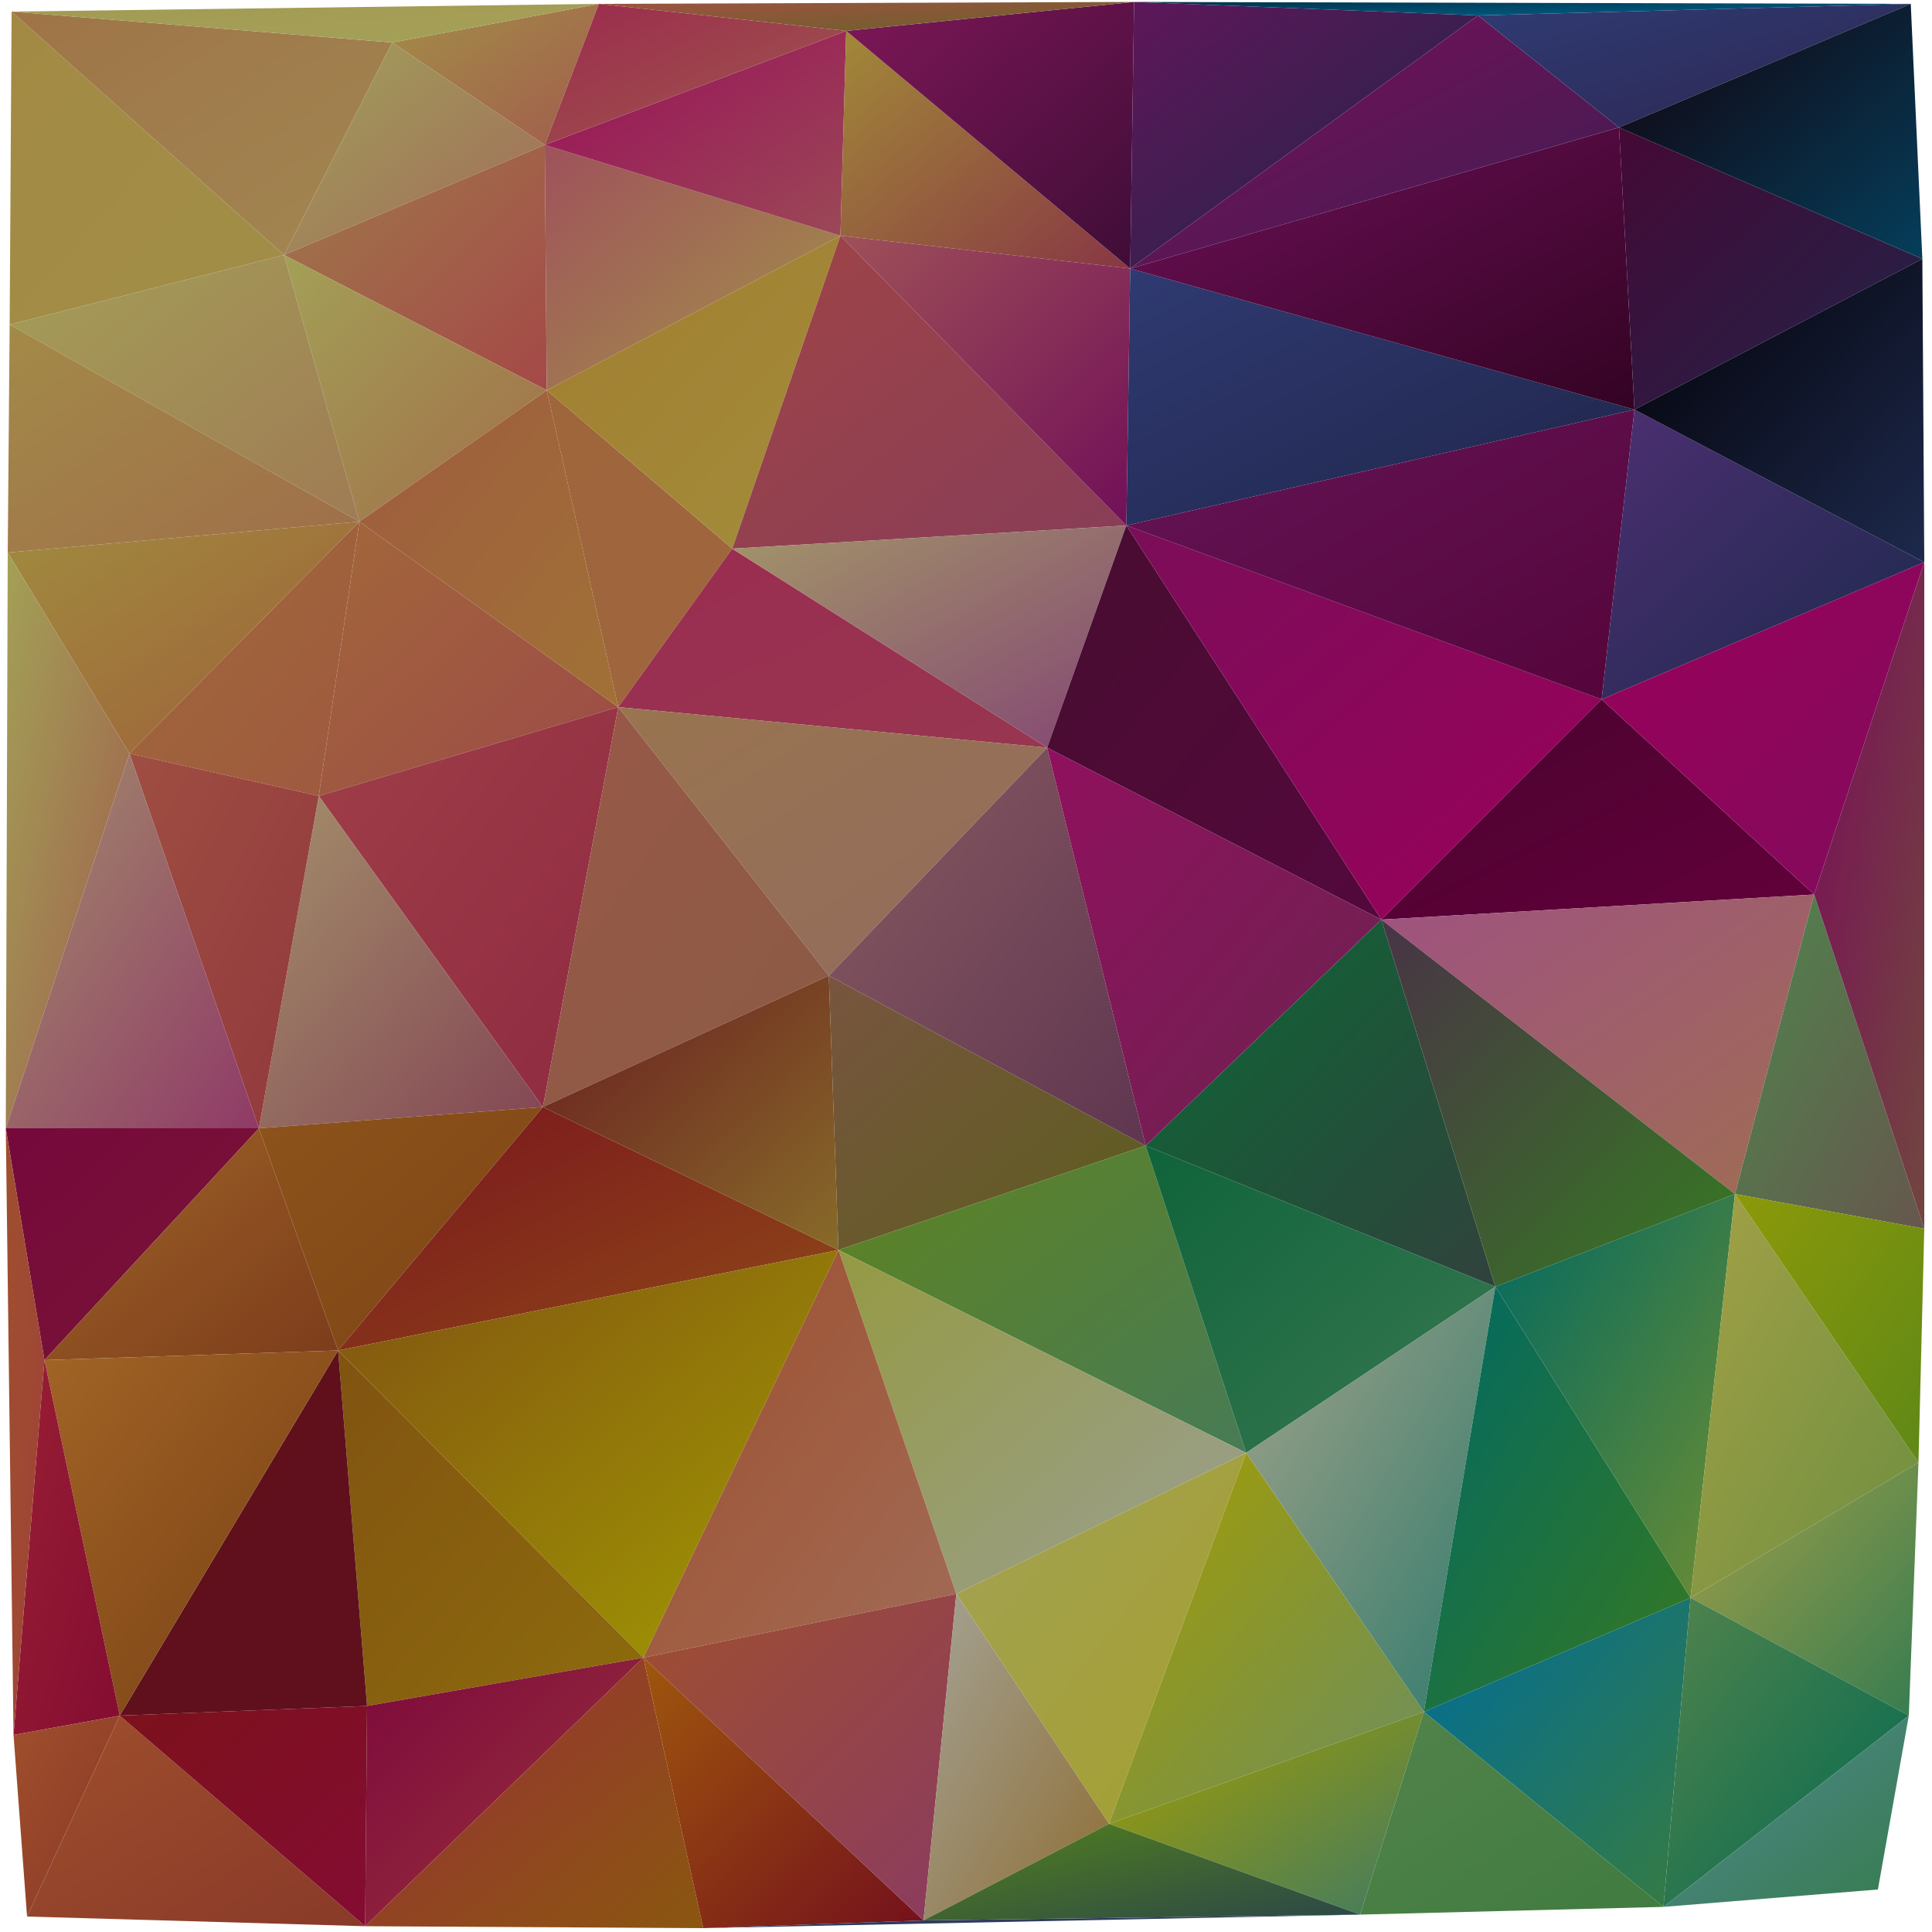 <?xml version="1.0" encoding="utf-8"?>
<!-- Generator: Adobe Illustrator 21.1.0, SVG Export Plug-In . SVG Version: 6.00 Build 0)  -->
<svg version="1.1" id="Layer_1" xmlns="http://www.w3.org/2000/svg" xmlns:xlink="http://www.w3.org/1999/xlink" x="0px" y="0px"
	 viewBox="0 0 1000 1000" enable-background="new 0 0 1000 1000" xml:space="preserve">
<linearGradient id="triangle36_93_" gradientUnits="userSpaceOnUse" x1="103.57" y1="807.507" x2="104.57" y2="806.507" gradientTransform="matrix(142 0 0 -162 -14729.536 130853.539)">
	<stop  offset="0" style="stop-color:#A38A44"/>
	<stop  offset="1" style="stop-color:#A18E47"/>
</linearGradient>
<polygon id="triangle36" fill="url(#triangle36_93_)" points="5,168 6,6 147,132 "/>
<linearGradient id="triangle36_94_" gradientUnits="userSpaceOnUse" x1="104.117" y1="808.191" x2="105.117" y2="807.191" gradientTransform="matrix(197 0 0 -126 -20476.043 101819.539)">
	<stop  offset="0" style="stop-color:#9F7447"/>
	<stop  offset="1" style="stop-color:#A18752"/>
</linearGradient>
<polygon id="triangle36_1_" fill="url(#triangle36_94_)" points="6,6 147,132 203,22 "/>
<linearGradient id="triangle36_95_" gradientUnits="userSpaceOnUse" x1="103.606" y1="808.148" x2="104.606" y2="807.148" gradientTransform="matrix(135 0 0 -110 -13856.035 88931.523)">
	<stop  offset="0" style="stop-color:#A2A059"/>
	<stop  offset="1" style="stop-color:#A06B5B"/>
</linearGradient>
<polygon id="triangle36_2_" fill="url(#triangle36_95_)" points="147,132 203,22 282,75 "/>
<linearGradient id="triangle36_96_" gradientUnits="userSpaceOnUse" x1="103.868" y1="808.168" x2="104.868" y2="807.168" gradientTransform="matrix(136 0 0 -127 -13960.535 102695.039)">
	<stop  offset="0" style="stop-color:#9E7A4A"/>
	<stop  offset="1" style="stop-color:#A54848"/>
</linearGradient>
<polygon id="triangle36_3_" fill="url(#triangle36_96_)" points="147,132 282,75 283,202 "/>
<linearGradient id="triangle36_97_" gradientUnits="userSpaceOnUse" x1="103.677" y1="807.855" x2="104.677" y2="806.855" gradientTransform="matrix(136 0 0 -138 -13960.535 111623.539)">
	<stop  offset="0" style="stop-color:#A3A057"/>
	<stop  offset="1" style="stop-color:#A16E49"/>
</linearGradient>
<polygon id="triangle36_4_" fill="url(#triangle36_97_)" points="147,132 283,202 186,270 "/>
<linearGradient id="triangle36_98_" gradientUnits="userSpaceOnUse" x1="104.054" y1="808.04" x2="105.054" y2="807.04" gradientTransform="matrix(181 0 0 -138 -18805.039 111623.539)">
	<stop  offset="0" style="stop-color:#A49E57"/>
	<stop  offset="1" style="stop-color:#9F7B55"/>
</linearGradient>
<polygon id="triangle36_5_" fill="url(#triangle36_98_)" points="5,168 147,132 186,270 "/>
<linearGradient id="triangle36_99_" gradientUnits="userSpaceOnUse" x1="103.71" y1="807.932" x2="104.71" y2="806.932" gradientTransform="matrix(182 0 0 -118 -18910.541 95529.531)">
	<stop  offset="0" style="stop-color:#A38A48"/>
	<stop  offset="1" style="stop-color:#9F6E4A"/>
</linearGradient>
<polygon id="triangle36_6_" fill="url(#triangle36_99_)" points="5,168 186,270 4,286 "/>
<linearGradient id="triangle36_100_" gradientUnits="userSpaceOnUse" x1="104.013" y1="808.207" x2="105.013" y2="807.207" gradientTransform="matrix(182 0 0 -120 -18910.541 97244.531)">
	<stop  offset="0" style="stop-color:#A08B3F"/>
	<stop  offset="1" style="stop-color:#9F5F39"/>
</linearGradient>
<polygon id="triangle36_7_" fill="url(#triangle36_100_)" points="4,286 186,270 67,390 "/>
<linearGradient id="triangle36_101_" gradientUnits="userSpaceOnUse" x1="103.661" y1="807.908" x2="104.661" y2="806.908" gradientTransform="matrix(119 0 0 -142 -12264.023 114987.539)">
	<stop  offset="0" style="stop-color:#9F6B38"/>
	<stop  offset="1" style="stop-color:#9F5840"/>
</linearGradient>
<polygon id="triangle36_8_" fill="url(#triangle36_101_)" points="67,390 186,270 165,412 "/>
<linearGradient id="triangle36_102_" gradientUnits="userSpaceOnUse" x1="103.657" y1="807.701" x2="104.657" y2="806.701" gradientTransform="matrix(155 0 0 -142 -15928.037 114987.539)">
	<stop  offset="0" style="stop-color:#A2673A"/>
	<stop  offset="1" style="stop-color:#9D4A48"/>
</linearGradient>
<polygon id="triangle36_9_" fill="url(#triangle36_102_)" points="165,412 186,270 320,366 "/>
<linearGradient id="triangle36_103_" gradientUnits="userSpaceOnUse" x1="103.798" y1="807.764" x2="104.798" y2="806.764" gradientTransform="matrix(134 0 0 -164 -13712.535 132662.547)">
	<stop  offset="0" style="stop-color:#9F5C3F"/>
	<stop  offset="1" style="stop-color:#A07136"/>
</linearGradient>
<polygon id="triangle36_10_" fill="url(#triangle36_103_)" points="186,270 283,202 320,366 "/>
<linearGradient id="triangle36_104_" gradientUnits="userSpaceOnUse" x1="103.383" y1="807.658" x2="104.383" y2="806.658" gradientTransform="matrix(96 0 0 -164 -9644.522 132662.547)">
	<stop  offset="0" style="stop-color:#9F653B"/>
	<stop  offset="1" style="stop-color:#9F653D"/>
</linearGradient>
<polygon id="triangle36_11_" fill="url(#triangle36_104_)" points="283,202 320,366 379,284 "/>
<linearGradient id="triangle36_105_" gradientUnits="userSpaceOnUse" x1="103.726" y1="807.941" x2="104.726" y2="806.941" gradientTransform="matrix(153 0 0 -127 -15602.037 102695.039)">
	<stop  offset="0" style="stop-color:#9F515B"/>
	<stop  offset="1" style="stop-color:#A2934A"/>
</linearGradient>
<polygon id="triangle36_12_" fill="url(#triangle36_105_)" points="282,75 283,202 435,122 "/>
<linearGradient id="triangle36_106_" gradientUnits="userSpaceOnUse" x1="103.939" y1="807.827" x2="104.939" y2="806.827" gradientTransform="matrix(152 0 0 -162 -15496.537 130969.539)">
	<stop  offset="0" style="stop-color:#A27D30"/>
	<stop  offset="1" style="stop-color:#A28D3B"/>
</linearGradient>
<polygon id="triangle36_13_" fill="url(#triangle36_106_)" points="283,202 379,284 435,122 "/>
<linearGradient id="triangle36_107_" gradientUnits="userSpaceOnUse" x1="103.941" y1="808.446" x2="104.941" y2="807.446" gradientTransform="matrix(156 0 0 -106 -15915.538 85699.523)">
	<stop  offset="0" style="stop-color:#990E59"/>
	<stop  offset="1" style="stop-color:#9B4856"/>
</linearGradient>
<polygon id="triangle36_14_" fill="url(#triangle36_107_)" points="282,75 435,122 438,16 "/>
<linearGradient id="triangle36_108_" gradientUnits="userSpaceOnUse" x1="103.593" y1="807.871" x2="104.593" y2="806.871" gradientTransform="matrix(150 0 0 -123 -15135.537 99410.031)">
	<stop  offset="0" style="stop-color:#A28938"/>
	<stop  offset="1" style="stop-color:#883744"/>
</linearGradient>
<polygon id="triangle36_15_" fill="url(#triangle36_108_)" points="435,122 438,16 585,139 "/>
<linearGradient id="triangle36_109_" gradientUnits="userSpaceOnUse" x1="104.022" y1="808.132" x2="105.022" y2="807.132" gradientTransform="matrix(149 0 0 -138 -15028.037 111492.539)">
	<stop  offset="0" style="stop-color:#7E1757"/>
	<stop  offset="1" style="stop-color:#3E0D37"/>
</linearGradient>
<polygon id="triangle36_16_" fill="url(#triangle36_109_)" points="438,16 587,1 585,139 "/>
<linearGradient id="triangle36_110_" gradientUnits="userSpaceOnUse" x1="103.807" y1="807.519" x2="104.807" y2="806.519" gradientTransform="matrix(204 0 0 -162 -20834.543 130969.539)">
	<stop  offset="0" style="stop-color:#9F4446"/>
	<stop  offset="1" style="stop-color:#883D58"/>
</linearGradient>
<polygon id="triangle36_17_" fill="url(#triangle36_110_)" points="379,284 435,122 583,272 "/>
<linearGradient id="triangle36_111_" gradientUnits="userSpaceOnUse" x1="104.022" y1="808.015" x2="105.022" y2="807.015" gradientTransform="matrix(150 0 0 -150 -15135.537 121291.539)">
	<stop  offset="0" style="stop-color:#9E5058"/>
	<stop  offset="1" style="stop-color:#710F58"/>
</linearGradient>
<polygon id="triangle36_18_" fill="url(#triangle36_111_)" points="435,122 585,139 583,272 "/>
<linearGradient id="triangle36_112_" gradientUnits="userSpaceOnUse" x1="103.897" y1="808.256" x2="104.897" y2="807.256" gradientTransform="matrix(222 0 0 -103 -22774.555 83548.023)">
	<stop  offset="0" style="stop-color:#9A2C51"/>
	<stop  offset="1" style="stop-color:#983650"/>
</linearGradient>
<polygon id="triangle36_19_" fill="url(#triangle36_112_)" points="320,366 379,284 542,387 "/>
<linearGradient id="triangle36_113_" gradientUnits="userSpaceOnUse" x1="104.188" y1="808.391" x2="105.188" y2="807.391" gradientTransform="matrix(204 0 0 -115 -20834.543 93214.023)">
	<stop  offset="0" style="stop-color:#A39569"/>
	<stop  offset="1" style="stop-color:#844673"/>
</linearGradient>
<polygon id="triangle36_20_" fill="url(#triangle36_113_)" points="379,284 583,272 542,387 "/>
<linearGradient id="triangle36_114_" gradientUnits="userSpaceOnUse" x1="104.115" y1="807.985" x2="105.115" y2="806.985" gradientTransform="matrix(222 0 0 -139 -22774.555 112664.039)">
	<stop  offset="0" style="stop-color:#99744F"/>
	<stop  offset="1" style="stop-color:#926B5E"/>
</linearGradient>
<polygon id="triangle36_21_" fill="url(#triangle36_114_)" points="320,366 542,387 429,505 "/>
<linearGradient id="triangle36_115_" gradientUnits="userSpaceOnUse" x1="104.014" y1="807.626" x2="105.014" y2="806.626" gradientTransform="matrix(155 0 0 -207 -15928.037 167506.062)">
	<stop  offset="0" style="stop-color:#9F3E48"/>
	<stop  offset="1" style="stop-color:#8F2A41"/>
</linearGradient>
<polygon id="triangle36_22_" fill="url(#triangle36_115_)" points="165,412 320,366 281,573 "/>
<linearGradient id="triangle36_116_" gradientUnits="userSpaceOnUse" x1="103.627" y1="807.271" x2="104.627" y2="806.271" gradientTransform="matrix(148 0 0 -207 -15080.537 167506.062)">
	<stop  offset="0" style="stop-color:#995848"/>
	<stop  offset="1" style="stop-color:#8A5B45"/>
</linearGradient>
<polygon id="triangle36_23_" fill="url(#triangle36_116_)" points="320,366 429,505 281,573 "/>
<linearGradient id="triangle36_117_" gradientUnits="userSpaceOnUse" x1="103.592" y1="807.434" x2="104.592" y2="806.434" gradientTransform="matrix(147 0 0 -172 -15123.036 139324.547)">
	<stop  offset="0" style="stop-color:#A48F6B"/>
	<stop  offset="1" style="stop-color:#834654"/>
</linearGradient>
<polygon id="triangle36_24_" fill="url(#triangle36_117_)" points="165,412 281,573 134,584 "/>
<linearGradient id="triangle36_118_" gradientUnits="userSpaceOnUse" x1="103.576" y1="807.645" x2="104.576" y2="806.645" gradientTransform="matrix(98 0 0 -194 -10069.522 157045.547)">
	<stop  offset="0" style="stop-color:#9F4E42"/>
	<stop  offset="1" style="stop-color:#91383D"/>
</linearGradient>
<polygon id="triangle36_25_" fill="url(#triangle36_118_)" points="67,390 165,412 134,584 "/>
<linearGradient id="triangle36_119_" gradientUnits="userSpaceOnUse" x1="102.78" y1="807.066" x2="103.78" y2="806.066" gradientTransform="matrix(64 0 0 -298 -6580.517 240817.672)">
	<stop  offset="0" style="stop-color:#A3A156"/>
	<stop  offset="1" style="stop-color:#9F5D4D"/>
</linearGradient>
<polygon id="triangle36_26_" fill="url(#triangle36_119_)" points="4,286 67,390 3,584 "/>
<linearGradient id="triangle36_120_" gradientUnits="userSpaceOnUse" x1="103.575" y1="807.375" x2="104.575" y2="806.375" gradientTransform="matrix(131 0 0 -194 -13582.035 157045.547)">
	<stop  offset="0" style="stop-color:#A28D6B"/>
	<stop  offset="1" style="stop-color:#903A67"/>
</linearGradient>
<polygon id="triangle36_27_" fill="url(#triangle36_120_)" points="67,390 134,584 3,584 "/>
<linearGradient id="triangle36_121_" gradientUnits="userSpaceOnUse" x1="103.741" y1="808.159" x2="104.741" y2="807.159" gradientTransform="matrix(131 0 0 -120 -13582.035 97558.531)">
	<stop  offset="0" style="stop-color:#76083C"/>
	<stop  offset="1" style="stop-color:#781634"/>
</linearGradient>
<polygon id="triangle36_28_" fill="url(#triangle36_121_)" points="3,584 134,584 23,704 "/>
<linearGradient id="triangle36_122_" gradientUnits="userSpaceOnUse" x1="103.859" y1="808.113" x2="104.859" y2="807.113" gradientTransform="matrix(147 0 0 -126 -15123.036 102386.539)">
	<stop  offset="0" style="stop-color:#8C531B"/>
	<stop  offset="1" style="stop-color:#7E4516"/>
</linearGradient>
<polygon id="triangle36_29_" fill="url(#triangle36_122_)" points="134,584 281,573 175,699 "/>
<linearGradient id="triangle36_123_" gradientUnits="userSpaceOnUse" x1="103.746" y1="808.053" x2="104.746" y2="807.053" gradientTransform="matrix(152 0 0 -120 -15756.537 97558.531)">
	<stop  offset="0" style="stop-color:#9F6427"/>
	<stop  offset="1" style="stop-color:#7C3C1B"/>
</linearGradient>
<polygon id="triangle36_30_" fill="url(#triangle36_123_)" points="23,704 134,584 175,699 "/>
<linearGradient id="triangle36_124_" gradientUnits="userSpaceOnUse" x1="103.95" y1="807.897" x2="104.95" y2="806.897" gradientTransform="matrix(259 0 0 -126 -26786.059 102386.539)">
	<stop  offset="0" style="stop-color:#7A141E"/>
	<stop  offset="1" style="stop-color:#8F4A17"/>
</linearGradient>
<polygon id="triangle36_31_" fill="url(#triangle36_124_)" points="175,699 281,573 434,647 "/>
<linearGradient id="triangle36_125_" gradientUnits="userSpaceOnUse" x1="103.939" y1="807.992" x2="104.939" y2="806.992" gradientTransform="matrix(153 0 0 -142 -15603.037 115222.539)">
	<stop  offset="0" style="stop-color:#691C20"/>
	<stop  offset="1" style="stop-color:#886B29"/>
</linearGradient>
<polygon id="triangle36_32_" fill="url(#triangle36_125_)" points="281,573 429,505 434,647 "/>
<linearGradient id="triangle36_126_" gradientUnits="userSpaceOnUse" x1="103.716" y1="807.723" x2="104.716" y2="806.723" gradientTransform="matrix(164 0 0 -142 -16604.537 115222.539)">
	<stop  offset="0" style="stop-color:#78553F"/>
	<stop  offset="1" style="stop-color:#5C5D1E"/>
</linearGradient>
<polygon id="triangle36_33_" fill="url(#triangle36_126_)" points="429,505 434,647 593,593 "/>
<linearGradient id="triangle36_127_" gradientUnits="userSpaceOnUse" x1="103.892" y1="807.474" x2="104.892" y2="806.474" gradientTransform="matrix(164 0 0 -206 -16604.537 166720.562)">
	<stop  offset="0" style="stop-color:#885A60"/>
	<stop  offset="1" style="stop-color:#5F3651"/>
</linearGradient>
<polygon id="triangle36_34_" fill="url(#triangle36_127_)" points="429,505 542,387 593,593 "/>
<linearGradient id="triangle36_128_" gradientUnits="userSpaceOnUse" x1="103.814" y1="807.372" x2="104.814" y2="806.372" gradientTransform="matrix(173 0 0 -204 -17432.039 164992.562)">
	<stop  offset="0" style="stop-color:#480D30"/>
	<stop  offset="1" style="stop-color:#54083D"/>
</linearGradient>
<polygon id="triangle36_35_" fill="url(#triangle36_128_)" points="542,387 583,272 715,476 "/>
<linearGradient id="triangle36_129_" gradientUnits="userSpaceOnUse" x1="103.862" y1="807.41" x2="104.862" y2="806.41" gradientTransform="matrix(173 0 0 -206 -17432.039 166720.562)">
	<stop  offset="0" style="stop-color:#90105E"/>
	<stop  offset="1" style="stop-color:#6B244F"/>
</linearGradient>
<polygon id="triangle36_36_" fill="url(#triangle36_129_)" points="542,387 593,593 715,476 "/>
<linearGradient id="triangle36_130_" gradientUnits="userSpaceOnUse" x1="104.099" y1="807.477" x2="105.099" y2="806.477" gradientTransform="matrix(246 0 0 -204 -25019.559 164992.562)">
	<stop  offset="0" style="stop-color:#7B0D59"/>
	<stop  offset="1" style="stop-color:#9A015B"/>
</linearGradient>
<polygon id="triangle36_37_" fill="url(#triangle36_130_)" points="583,272 715,476 829,362 "/>
<linearGradient id="triangle36_131_" gradientUnits="userSpaceOnUse" x1="103.966" y1="807.825" x2="104.966" y2="806.825" gradientTransform="matrix(263 0 0 -133 -26796.06 107598.039)">
	<stop  offset="0" style="stop-color:#2F3A71"/>
	<stop  offset="1" style="stop-color:#1F254A"/>
</linearGradient>
<polygon id="triangle36_38_" fill="url(#triangle36_131_)" points="583,272 585,139 846,212 "/>
<linearGradient id="triangle36_132_" gradientUnits="userSpaceOnUse" x1="104.254" y1="807.946" x2="105.254" y2="806.946" gradientTransform="matrix(263 0 0 -150 -26796.06 121381.539)">
	<stop  offset="0" style="stop-color:#651457"/>
	<stop  offset="1" style="stop-color:#55053A"/>
</linearGradient>
<polygon id="triangle36_39_" fill="url(#triangle36_132_)" points="583,272 829,362 846,212 "/>
<linearGradient id="triangle36_133_" gradientUnits="userSpaceOnUse" x1="104.218" y1="807.949" x2="105.218" y2="806.949" gradientTransform="matrix(261 0 0 -146 -26585.06 118009.539)">
	<stop  offset="0" style="stop-color:#6D1057"/>
	<stop  offset="1" style="stop-color:#330323"/>
</linearGradient>
<polygon id="triangle36_40_" fill="url(#triangle36_133_)" points="585,139 846,212 838,66 "/>
<linearGradient id="triangle36_134_" gradientUnits="userSpaceOnUse" x1="103.907" y1="807.897" x2="104.907" y2="806.897" gradientTransform="matrix(180 0 0 -138 -18120.539 111492.539)">
	<stop  offset="0" style="stop-color:#5E1759"/>
	<stop  offset="1" style="stop-color:#1E2549"/>
</linearGradient>
<polygon id="triangle36_41_" fill="url(#triangle36_134_)" points="585,139 587,1 765,8 "/>
<linearGradient id="triangle36_135_" gradientUnits="userSpaceOnUse" x1="104.015" y1="807.913" x2="105.015" y2="806.913" gradientTransform="matrix(253 0 0 -131 -25749.059 105854.039)">
	<stop  offset="0" style="stop-color:#7B0D5A"/>
	<stop  offset="1" style="stop-color:#3D1F52"/>
</linearGradient>
<polygon id="triangle36_42_" fill="url(#triangle36_135_)" points="585,139 838,66 765,8 "/>
<linearGradient id="triangle36_136_" gradientUnits="userSpaceOnUse" x1="104.316" y1="834.361" x2="105.316" y2="833.361" gradientTransform="matrix(402 0 0 -7 -41317.691 5841)">
	<stop  offset="0" style="stop-color:#013349"/>
	<stop  offset="1" style="stop-color:#016390"/>
</linearGradient>
<polygon id="triangle36_43_" fill="url(#triangle36_136_)" points="587,1 765,8 989,2 "/>
<linearGradient id="triangle36_137_" gradientUnits="userSpaceOnUse" x1="104.115" y1="809.621" x2="105.115" y2="808.621" gradientTransform="matrix(224 0 0 -64 -22538.555 51812.52)">
	<stop  offset="0" style="stop-color:#2F3B72"/>
	<stop  offset="1" style="stop-color:#2D2652"/>
</linearGradient>
<polygon id="triangle36_44_" fill="url(#triangle36_137_)" points="765,8 838,66 989,2 "/>
<linearGradient id="triangle36_138_" gradientUnits="userSpaceOnUse" x1="103.731" y1="807.729" x2="104.731" y2="806.729" gradientTransform="matrix(157 0 0 -146 -15464.038 118009.539)">
	<stop  offset="0" style="stop-color:#440935"/>
	<stop  offset="1" style="stop-color:#212449"/>
</linearGradient>
<polygon id="triangle36_45_" fill="url(#triangle36_138_)" points="838,66 846,212 995,134 "/>
<linearGradient id="triangle36_139_" gradientUnits="userSpaceOnUse" x1="103.954" y1="808.093" x2="104.954" y2="807.093" gradientTransform="matrix(157 0 0 -132 -15464.038 106654.539)">
	<stop  offset="0" style="stop-color:#12010B"/>
	<stop  offset="1" style="stop-color:#053E5B"/>
</linearGradient>
<polygon id="triangle36_46_" fill="url(#triangle36_139_)" points="838,66 989,2 995,134 "/>
<linearGradient id="triangle36_140_" gradientUnits="userSpaceOnUse" x1="103.743" y1="807.665" x2="104.743" y2="806.665" gradientTransform="matrix(167 0 0 -150 -16518.039 121381.539)">
	<stop  offset="0" style="stop-color:#4C2F71"/>
	<stop  offset="1" style="stop-color:#1C294D"/>
</linearGradient>
<polygon id="triangle36_47_" fill="url(#triangle36_140_)" points="829,362 846,212 996,291 "/>
<linearGradient id="triangle36_141_" gradientUnits="userSpaceOnUse" x1="103.928" y1="807.863" x2="104.928" y2="806.863" gradientTransform="matrix(150 0 0 -157 -14724.537 126949.039)">
	<stop  offset="0" style="stop-color:#020106"/>
	<stop  offset="1" style="stop-color:#1D294C"/>
</linearGradient>
<polygon id="triangle36_48_" fill="url(#triangle36_141_)" points="846,212 995,134 996,291 "/>
<linearGradient id="triangle36_142_" gradientUnits="userSpaceOnUse" x1="103.911" y1="808.083" x2="104.911" y2="807.083" gradientTransform="matrix(224 0 0 -114 -22588.555 92497.523)">
	<stop  offset="0" style="stop-color:#49022E"/>
	<stop  offset="1" style="stop-color:#63013B"/>
</linearGradient>
<polygon id="triangle36_49_" fill="url(#triangle36_142_)" points="715,476 829,362 939,463 "/>
<linearGradient id="triangle36_143_" gradientUnits="userSpaceOnUse" x1="104.021" y1="807.778" x2="105.021" y2="806.778" gradientTransform="matrix(167 0 0 -172 -16518.039 139203.547)">
	<stop  offset="0" style="stop-color:#9A005B"/>
	<stop  offset="1" style="stop-color:#810C5C"/>
</linearGradient>
<polygon id="triangle36_50_" fill="url(#triangle36_143_)" points="829,362 996,291 939,463 "/>
<linearGradient id="triangle36_144_" gradientUnits="userSpaceOnUse" x1="104.239" y1="807.959" x2="105.239" y2="806.959" gradientTransform="matrix(224 0 0 -155 -22588.555 125665.039)">
	<stop  offset="0" style="stop-color:#9F5280"/>
	<stop  offset="1" style="stop-color:#9F6D53"/>
</linearGradient>
<polygon id="triangle36_51_" fill="url(#triangle36_144_)" points="715,476 939,463 898,618 "/>
<linearGradient id="triangle36_145_" gradientUnits="userSpaceOnUse" x1="103.937" y1="807.539" x2="104.937" y2="806.539" gradientTransform="matrix(181 0 0 -190 -18217.039 153905.547)">
	<stop  offset="0" style="stop-color:#0C6736"/>
	<stop  offset="1" style="stop-color:#30423C"/>
</linearGradient>
<polygon id="triangle36_52_" fill="url(#triangle36_145_)" points="593,593 715,476 774,666 "/>
<linearGradient id="triangle36_146_" gradientUnits="userSpaceOnUse" x1="103.823" y1="807.418" x2="104.823" y2="806.418" gradientTransform="matrix(183 0 0 -190 -18304.041 153905.547)">
	<stop  offset="0" style="stop-color:#493346"/>
	<stop  offset="1" style="stop-color:#367A22"/>
</linearGradient>
<polygon id="triangle36_53_" fill="url(#triangle36_146_)" points="715,476 898,618 774,666 "/>
<linearGradient id="triangle36_147_" gradientUnits="userSpaceOnUse" x1="104.109" y1="807.827" x2="105.109" y2="806.827" gradientTransform="matrix(211 0 0 -159 -21511.045 129021.039)">
	<stop  offset="0" style="stop-color:#5E8320"/>
	<stop  offset="1" style="stop-color:#487B56"/>
</linearGradient>
<polygon id="triangle36_54_" fill="url(#triangle36_147_)" points="434,647 593,593 645,752 "/>
<linearGradient id="triangle36_148_" gradientUnits="userSpaceOnUse" x1="103.88" y1="807.681" x2="104.88" y2="806.681" gradientTransform="matrix(181 0 0 -159 -18217.039 129021.039)">
	<stop  offset="0" style="stop-color:#0F633A"/>
	<stop  offset="1" style="stop-color:#387851"/>
</linearGradient>
<polygon id="triangle36_55_" fill="url(#triangle36_148_)" points="593,593 774,666 645,752 "/>
<linearGradient id="triangle36_149_" gradientUnits="userSpaceOnUse" x1="103.93" y1="807.518" x2="104.93" y2="806.518" gradientTransform="matrix(211 0 0 -178 -21511.045 144398.547)">
	<stop  offset="0" style="stop-color:#959A43"/>
	<stop  offset="1" style="stop-color:#9B9F92"/>
</linearGradient>
<polygon id="triangle36_56_" fill="url(#triangle36_149_)" points="434,647 645,752 495,825 "/>
<linearGradient id="triangle36_150_" gradientUnits="userSpaceOnUse" x1="104.25" y1="807.574" x2="105.25" y2="806.574" gradientTransform="matrix(259 0 0 -211 -26786.059 171013.062)">
	<stop  offset="0" style="stop-color:#815211"/>
	<stop  offset="1" style="stop-color:#A29B02"/>
</linearGradient>
<polygon id="triangle36_57_" fill="url(#triangle36_150_)" points="175,699 434,647 333,858 "/>
<linearGradient id="triangle36_151_" gradientUnits="userSpaceOnUse" x1="103.761" y1="807.328" x2="104.761" y2="806.328" gradientTransform="matrix(162 0 0 -211 -16491.537 171013.062)">
	<stop  offset="0" style="stop-color:#9F4F2E"/>
	<stop  offset="1" style="stop-color:#A06B56"/>
</linearGradient>
<polygon id="triangle36_58_" fill="url(#triangle36_151_)" points="434,647 495,825 333,858 "/>
<linearGradient id="triangle36_152_" gradientUnits="userSpaceOnUse" x1="103.647" y1="807.365" x2="104.647" y2="806.365" gradientTransform="matrix(158 0 0 -184 -16231.538 149289.547)">
	<stop  offset="0" style="stop-color:#815311"/>
	<stop  offset="1" style="stop-color:#8D6B0D"/>
</linearGradient>
<polygon id="triangle36_59_" fill="url(#triangle36_152_)" points="175,699 333,858 190,883 "/>
<linearGradient id="triangle36_153_" gradientUnits="userSpaceOnUse" x1="103.655" y1="807.5" x2="104.655" y2="806.5" gradientTransform="matrix(128 0 0 -189 -13209.524 153322.047)">
	<stop  offset="0" style="stop-color:#5F101B"/>
	<stop  offset="1" style="stop-color:#5F101C"/>
</linearGradient>
<polygon id="triangle36_60_" fill="url(#triangle36_153_)" points="175,699 190,883 62,888 "/>
<linearGradient id="triangle36_154_" gradientUnits="userSpaceOnUse" x1="103.877" y1="807.593" x2="104.877" y2="806.593" gradientTransform="matrix(152 0 0 -189 -15756.537 153322.047)">
	<stop  offset="0" style="stop-color:#A16426"/>
	<stop  offset="1" style="stop-color:#763E13"/>
</linearGradient>
<polygon id="triangle36_61_" fill="url(#triangle36_154_)" points="23,704 175,699 62,888 "/>
<linearGradient id="triangle36_155_" gradientUnits="userSpaceOnUse" x1="102.424" y1="807.325" x2="103.424" y2="806.325" gradientTransform="matrix(55 0 0 -194 -5636.016 157359.547)">
	<stop  offset="0" style="stop-color:#991F34"/>
	<stop  offset="1" style="stop-color:#840C31"/>
</linearGradient>
<polygon id="triangle36_62_" fill="url(#triangle36_155_)" points="23,704 62,888 7,898 "/>
<linearGradient id="triangle36_156_" gradientUnits="userSpaceOnUse" x1="99.23" y1="807.074" x2="100.229" y2="806.074" gradientTransform="matrix(20 0 0 -314 -1982.5 254019.672)">
	<stop  offset="0" style="stop-color:#9F4F2F"/>
	<stop  offset="1" style="stop-color:#9F4237"/>
</linearGradient>
<polygon id="triangle36_63_" fill="url(#triangle36_156_)" points="3,584 23,704 7,898 "/>
<linearGradient id="triangle36_157_" gradientUnits="userSpaceOnUse" x1="102.632" y1="808.402" x2="103.632" y2="807.402" gradientTransform="matrix(55 0 0 -104 -5636.016 84958.523)">
	<stop  offset="0" style="stop-color:#9F4E2C"/>
	<stop  offset="1" style="stop-color:#8A3928"/>
</linearGradient>
<polygon id="triangle36_64_" fill="url(#triangle36_157_)" points="7,898 62,888 14,992 "/>
<linearGradient id="triangle36_158_" gradientUnits="userSpaceOnUse" x1="103.733" y1="808.115" x2="104.733" y2="807.115" gradientTransform="matrix(175 0 0 -109 -18169.039 88991.023)">
	<stop  offset="0" style="stop-color:#9F4E2C"/>
	<stop  offset="1" style="stop-color:#893A29"/>
</linearGradient>
<polygon id="triangle36_65_" fill="url(#triangle36_158_)" points="14,992 62,888 189,997 "/>
<linearGradient id="triangle36_159_" gradientUnits="userSpaceOnUse" x1="103.775" y1="807.899" x2="104.775" y2="806.899" gradientTransform="matrix(144 0 0 -139 -14754.536 113156.039)">
	<stop  offset="0" style="stop-color:#7D093B"/>
	<stop  offset="1" style="stop-color:#9B353E"/>
</linearGradient>
<polygon id="triangle36_66_" fill="url(#triangle36_159_)" points="190,883 333,858 189,997 "/>
<linearGradient id="triangle36_160_" gradientUnits="userSpaceOnUse" x1="103.923" y1="808.445" x2="104.923" y2="807.445" gradientTransform="matrix(128 0 0 -114 -13209.524 93018.523)">
	<stop  offset="0" style="stop-color:#7C111B"/>
	<stop  offset="1" style="stop-color:#840C32"/>
</linearGradient>
<polygon id="triangle36_67_" fill="url(#triangle36_160_)" points="62,888 190,883 189,997 "/>
<linearGradient id="triangle36_161_" gradientUnits="userSpaceOnUse" x1="103.861" y1="807.847" x2="104.861" y2="806.847" gradientTransform="matrix(175 0 0 -140 -17994.039 113962.539)">
	<stop  offset="0" style="stop-color:#992E38"/>
	<stop  offset="1" style="stop-color:#8A570F"/>
</linearGradient>
<polygon id="triangle36_68_" fill="url(#triangle36_161_)" points="189,997 333,858 364,998 "/>
<linearGradient id="triangle36_162_" gradientUnits="userSpaceOnUse" x1="103.936" y1="807.645" x2="104.936" y2="806.645" gradientTransform="matrix(150 0 0 -192 -15075.537 155794.547)">
	<stop  offset="0" style="stop-color:#A3A153"/>
	<stop  offset="1" style="stop-color:#A4A02F"/>
</linearGradient>
<polygon id="triangle36_69_" fill="url(#triangle36_162_)" points="495,825 645,752 574,944 "/>
<linearGradient id="triangle36_163_" gradientUnits="userSpaceOnUse" x1="103.718" y1="807.372" x2="104.718" y2="806.372" gradientTransform="matrix(163 0 0 -192 -16355.038 155794.547)">
	<stop  offset="0" style="stop-color:#A39D01"/>
	<stop  offset="1" style="stop-color:#6C8E61"/>
</linearGradient>
<polygon id="triangle36_70_" fill="url(#triangle36_163_)" points="574,944 645,752 737,886 "/>
<linearGradient id="triangle36_164_" gradientUnits="userSpaceOnUse" x1="103.843" y1="807.536" x2="104.843" y2="806.536" gradientTransform="matrix(129 0 0 -220 -12731.024 178290.562)">
	<stop  offset="0" style="stop-color:#A0A289"/>
	<stop  offset="1" style="stop-color:#327B6D"/>
</linearGradient>
<polygon id="triangle36_71_" fill="url(#triangle36_164_)" points="645,752 774,666 737,886 "/>
<linearGradient id="triangle36_165_" gradientUnits="userSpaceOnUse" x1="103.56" y1="807.201" x2="104.56" y2="806.201" gradientTransform="matrix(138 0 0 -220 -13579.535 178290.562)">
	<stop  offset="0" style="stop-color:#006964"/>
	<stop  offset="1" style="stop-color:#367921"/>
</linearGradient>
<polygon id="triangle36_72_" fill="url(#triangle36_165_)" points="737,886 774,666 875,827 "/>
<linearGradient id="triangle36_166_" gradientUnits="userSpaceOnUse" x1="103.85" y1="807.623" x2="104.85" y2="806.623" gradientTransform="matrix(124 0 0 -209 -12079.524 169371.062)">
	<stop  offset="0" style="stop-color:#016960"/>
	<stop  offset="1" style="stop-color:#6C8D33"/>
</linearGradient>
<polygon id="triangle36_73_" fill="url(#triangle36_166_)" points="774,666 898,618 875,827 "/>
<linearGradient id="triangle36_167_" gradientUnits="userSpaceOnUse" x1="103.449" y1="807.264" x2="104.449" y2="806.264" gradientTransform="matrix(118 0 0 -209 -11351.523 169371.062)">
	<stop  offset="0" style="stop-color:#A3A146"/>
	<stop  offset="1" style="stop-color:#6D8E40"/>
</linearGradient>
<polygon id="triangle36_74_" fill="url(#triangle36_167_)" points="898,618 993,757 875,827 "/>
<linearGradient id="triangle36_168_" gradientUnits="userSpaceOnUse" x1="103.315" y1="807.505" x2="104.315" y2="806.505" gradientTransform="matrix(98 0 0 -173 -9238.522 140182.047)">
	<stop  offset="0" style="stop-color:#4F854D"/>
	<stop  offset="1" style="stop-color:#66574D"/>
</linearGradient>
<polygon id="triangle36_75_" fill="url(#triangle36_168_)" points="898,618 939,463 996,636 "/>
<linearGradient id="triangle36_169_" gradientUnits="userSpaceOnUse" x1="103.644" y1="808.11" x2="104.644" y2="807.11" gradientTransform="matrix(98 0 0 -139 -9238.522 112916.039)">
	<stop  offset="0" style="stop-color:#8C9909"/>
	<stop  offset="1" style="stop-color:#5F8817"/>
</linearGradient>
<polygon id="triangle36_76_" fill="url(#triangle36_169_)" points="898,618 993,757 996,636 "/>
<linearGradient id="triangle36_170_" gradientUnits="userSpaceOnUse" x1="102.792" y1="807.19" x2="103.792" y2="806.189" gradientTransform="matrix(57 0 0 -345 -4913.016 278728.188)">
	<stop  offset="0" style="stop-color:#7A0D58"/>
	<stop  offset="1" style="stop-color:#71463F"/>
</linearGradient>
<polygon id="triangle36_77_" fill="url(#triangle36_170_)" points="939,463 996,291 996,636 "/>
<linearGradient id="triangle36_171_" gradientUnits="userSpaceOnUse" x1="103.731" y1="808.101" x2="104.731" y2="807.101" gradientTransform="matrix(118 0 0 -131 -11351.523 106603.039)">
	<stop  offset="0" style="stop-color:#A3A047"/>
	<stop  offset="1" style="stop-color:#367C51"/>
</linearGradient>
<polygon id="triangle36_78_" fill="url(#triangle36_171_)" points="875,827 993,757 988,888 "/>
<linearGradient id="triangle36_172_" gradientUnits="userSpaceOnUse" x1="103.901" y1="807.874" x2="104.901" y2="806.874" gradientTransform="matrix(138 0 0 -160 -13579.535 130061.539)">
	<stop  offset="0" style="stop-color:#006D98"/>
	<stop  offset="1" style="stop-color:#367B41"/>
</linearGradient>
<polygon id="triangle36_79_" fill="url(#triangle36_172_)" points="737,886 875,827 861,987 "/>
<linearGradient id="triangle36_173_" gradientUnits="userSpaceOnUse" x1="103.582" y1="807.621" x2="104.582" y2="806.621" gradientTransform="matrix(127 0 0 -160 -12306.024 130061.539)">
	<stop  offset="0" style="stop-color:#52834C"/>
	<stop  offset="1" style="stop-color:#016951"/>
</linearGradient>
<polygon id="triangle36_80_" fill="url(#triangle36_173_)" points="875,827 988,888 861,987 "/>
<linearGradient id="triangle36_174_" gradientUnits="userSpaceOnUse" x1="103.678" y1="808.465" x2="104.677" y2="807.465" gradientTransform="matrix(127 0 0 -99 -12306.024 80926.023)">
	<stop  offset="0" style="stop-color:#528894"/>
	<stop  offset="1" style="stop-color:#367C4E"/>
</linearGradient>
<polygon id="triangle36_81_" fill="url(#triangle36_174_)" points="972,978 988,888 861,987 "/>
<linearGradient id="triangle36_175_" gradientUnits="userSpaceOnUse" x1="103.971" y1="808.464" x2="104.971" y2="807.464" gradientTransform="matrix(163 0 0 -105 -16355.038 85763.023)">
	<stop  offset="0" style="stop-color:#A59D00"/>
	<stop  offset="1" style="stop-color:#407B62"/>
</linearGradient>
<polygon id="triangle36_82_" fill="url(#triangle36_175_)" points="574,944 737,886 704,991 "/>
<linearGradient id="triangle36_176_" gradientUnits="userSpaceOnUse" x1="103.638" y1="808.155" x2="104.637" y2="807.155" gradientTransform="matrix(157 0 0 -105 -15598.038 85763.023)">
	<stop  offset="0" style="stop-color:#52834B"/>
	<stop  offset="1" style="stop-color:#407B3F"/>
</linearGradient>
<polygon id="triangle36_83_" fill="url(#triangle36_176_)" points="737,886 861,987 704,991 "/>
<linearGradient id="triangle36_177_" gradientUnits="userSpaceOnUse" x1="103.59" y1="807.7" x2="104.59" y2="806.7" gradientTransform="matrix(145 0 0 -140 -14715.036 113962.539)">
	<stop  offset="0" style="stop-color:#9F570D"/>
	<stop  offset="1" style="stop-color:#74101C"/>
</linearGradient>
<polygon id="triangle36_84_" fill="url(#triangle36_177_)" points="333,858 364,998 478,994 "/>
<linearGradient id="triangle36_178_" gradientUnits="userSpaceOnUse" x1="104.057" y1="807.852" x2="105.057" y2="806.852" gradientTransform="matrix(162 0 0 -169 -16491.537 137318.047)">
	<stop  offset="0" style="stop-color:#9F4F2F"/>
	<stop  offset="1" style="stop-color:#8B3B5F"/>
</linearGradient>
<polygon id="triangle36_85_" fill="url(#triangle36_178_)" points="333,858 495,825 478,994 "/>
<linearGradient id="triangle36_179_" gradientUnits="userSpaceOnUse" x1="104.193" y1="834.286" x2="105.193" y2="833.286" gradientTransform="matrix(340 0 0 -7 -35061.672 6831)">
	<stop  offset="0" style="stop-color:#313356"/>
	<stop  offset="1" style="stop-color:#2D456A"/>
</linearGradient>
<polygon id="triangle36_86_" fill="url(#triangle36_179_)" points="364,998 704,991 478,994 "/>
<linearGradient id="triangle36_180_" gradientUnits="userSpaceOnUse" x1="103.236" y1="807.475" x2="104.236" y2="806.475" gradientTransform="matrix(96 0 0 -169 -9449.522 137318.047)">
	<stop  offset="0" style="stop-color:#A4A395"/>
	<stop  offset="1" style="stop-color:#8F6E36"/>
</linearGradient>
<polygon id="triangle36_87_" fill="url(#triangle36_180_)" points="495,825 574,944 478,994 "/>
<linearGradient id="triangle36_181_" gradientUnits="userSpaceOnUse" x1="103.894" y1="810.246" x2="104.894" y2="809.246" gradientTransform="matrix(226 0 0 -50 -23034.557 41463.516)">
	<stop  offset="0" style="stop-color:#53811C"/>
	<stop  offset="1" style="stop-color:#2B4748"/>
</linearGradient>
<polygon id="triangle36_88_" fill="url(#triangle36_181_)" points="574,944 704,991 478,994 "/>
<linearGradient id="triangle36_182_" gradientUnits="userSpaceOnUse" x1="103.705" y1="809.346" x2="104.705" y2="808.346" gradientTransform="matrix(107 0 0 -73 -10874.022 59071.02)">
	<stop  offset="0" style="stop-color:#A38D47"/>
	<stop  offset="1" style="stop-color:#A15D4D"/>
</linearGradient>
<polygon id="triangle36_89_" fill="url(#triangle36_182_)" points="203,22 282,75 310,2 "/>
<linearGradient id="triangle36_183_" gradientUnits="userSpaceOnUse" x1="103.782" y1="809.117" x2="104.782" y2="808.117" gradientTransform="matrix(156 0 0 -73 -15915.538 59071.02)">
	<stop  offset="0" style="stop-color:#9C2A4D"/>
	<stop  offset="1" style="stop-color:#9E5B4E"/>
</linearGradient>
<polygon id="triangle36_90_" fill="url(#triangle36_183_)" points="282,75 438,16 310,2 "/>
<linearGradient id="triangle36_184_" gradientUnits="userSpaceOnUse" x1="104.239" y1="819.582" x2="105.239" y2="818.582" gradientTransform="matrix(277 0 0 -15 -28532.06 12293)">
	<stop  offset="0" style="stop-color:#9D5341"/>
	<stop  offset="1" style="stop-color:#6B602A"/>
</linearGradient>
<polygon id="triangle36_91_" fill="url(#triangle36_184_)" points="438,16 587,1 310,2 "/>
<linearGradient id="triangle36_185_" gradientUnits="userSpaceOnUse" x1="104.319" y1="816.387" x2="105.319" y2="815.387" gradientTransform="matrix(304 0 0 -20 -31657.67 16326.5)">
	<stop  offset="0" style="stop-color:#A29A52"/>
	<stop  offset="1" style="stop-color:#A5A159"/>
</linearGradient>
<polygon id="triangle36_92_" fill="url(#triangle36_185_)" points="6,6 203,22 310,2 "/>
</svg>
